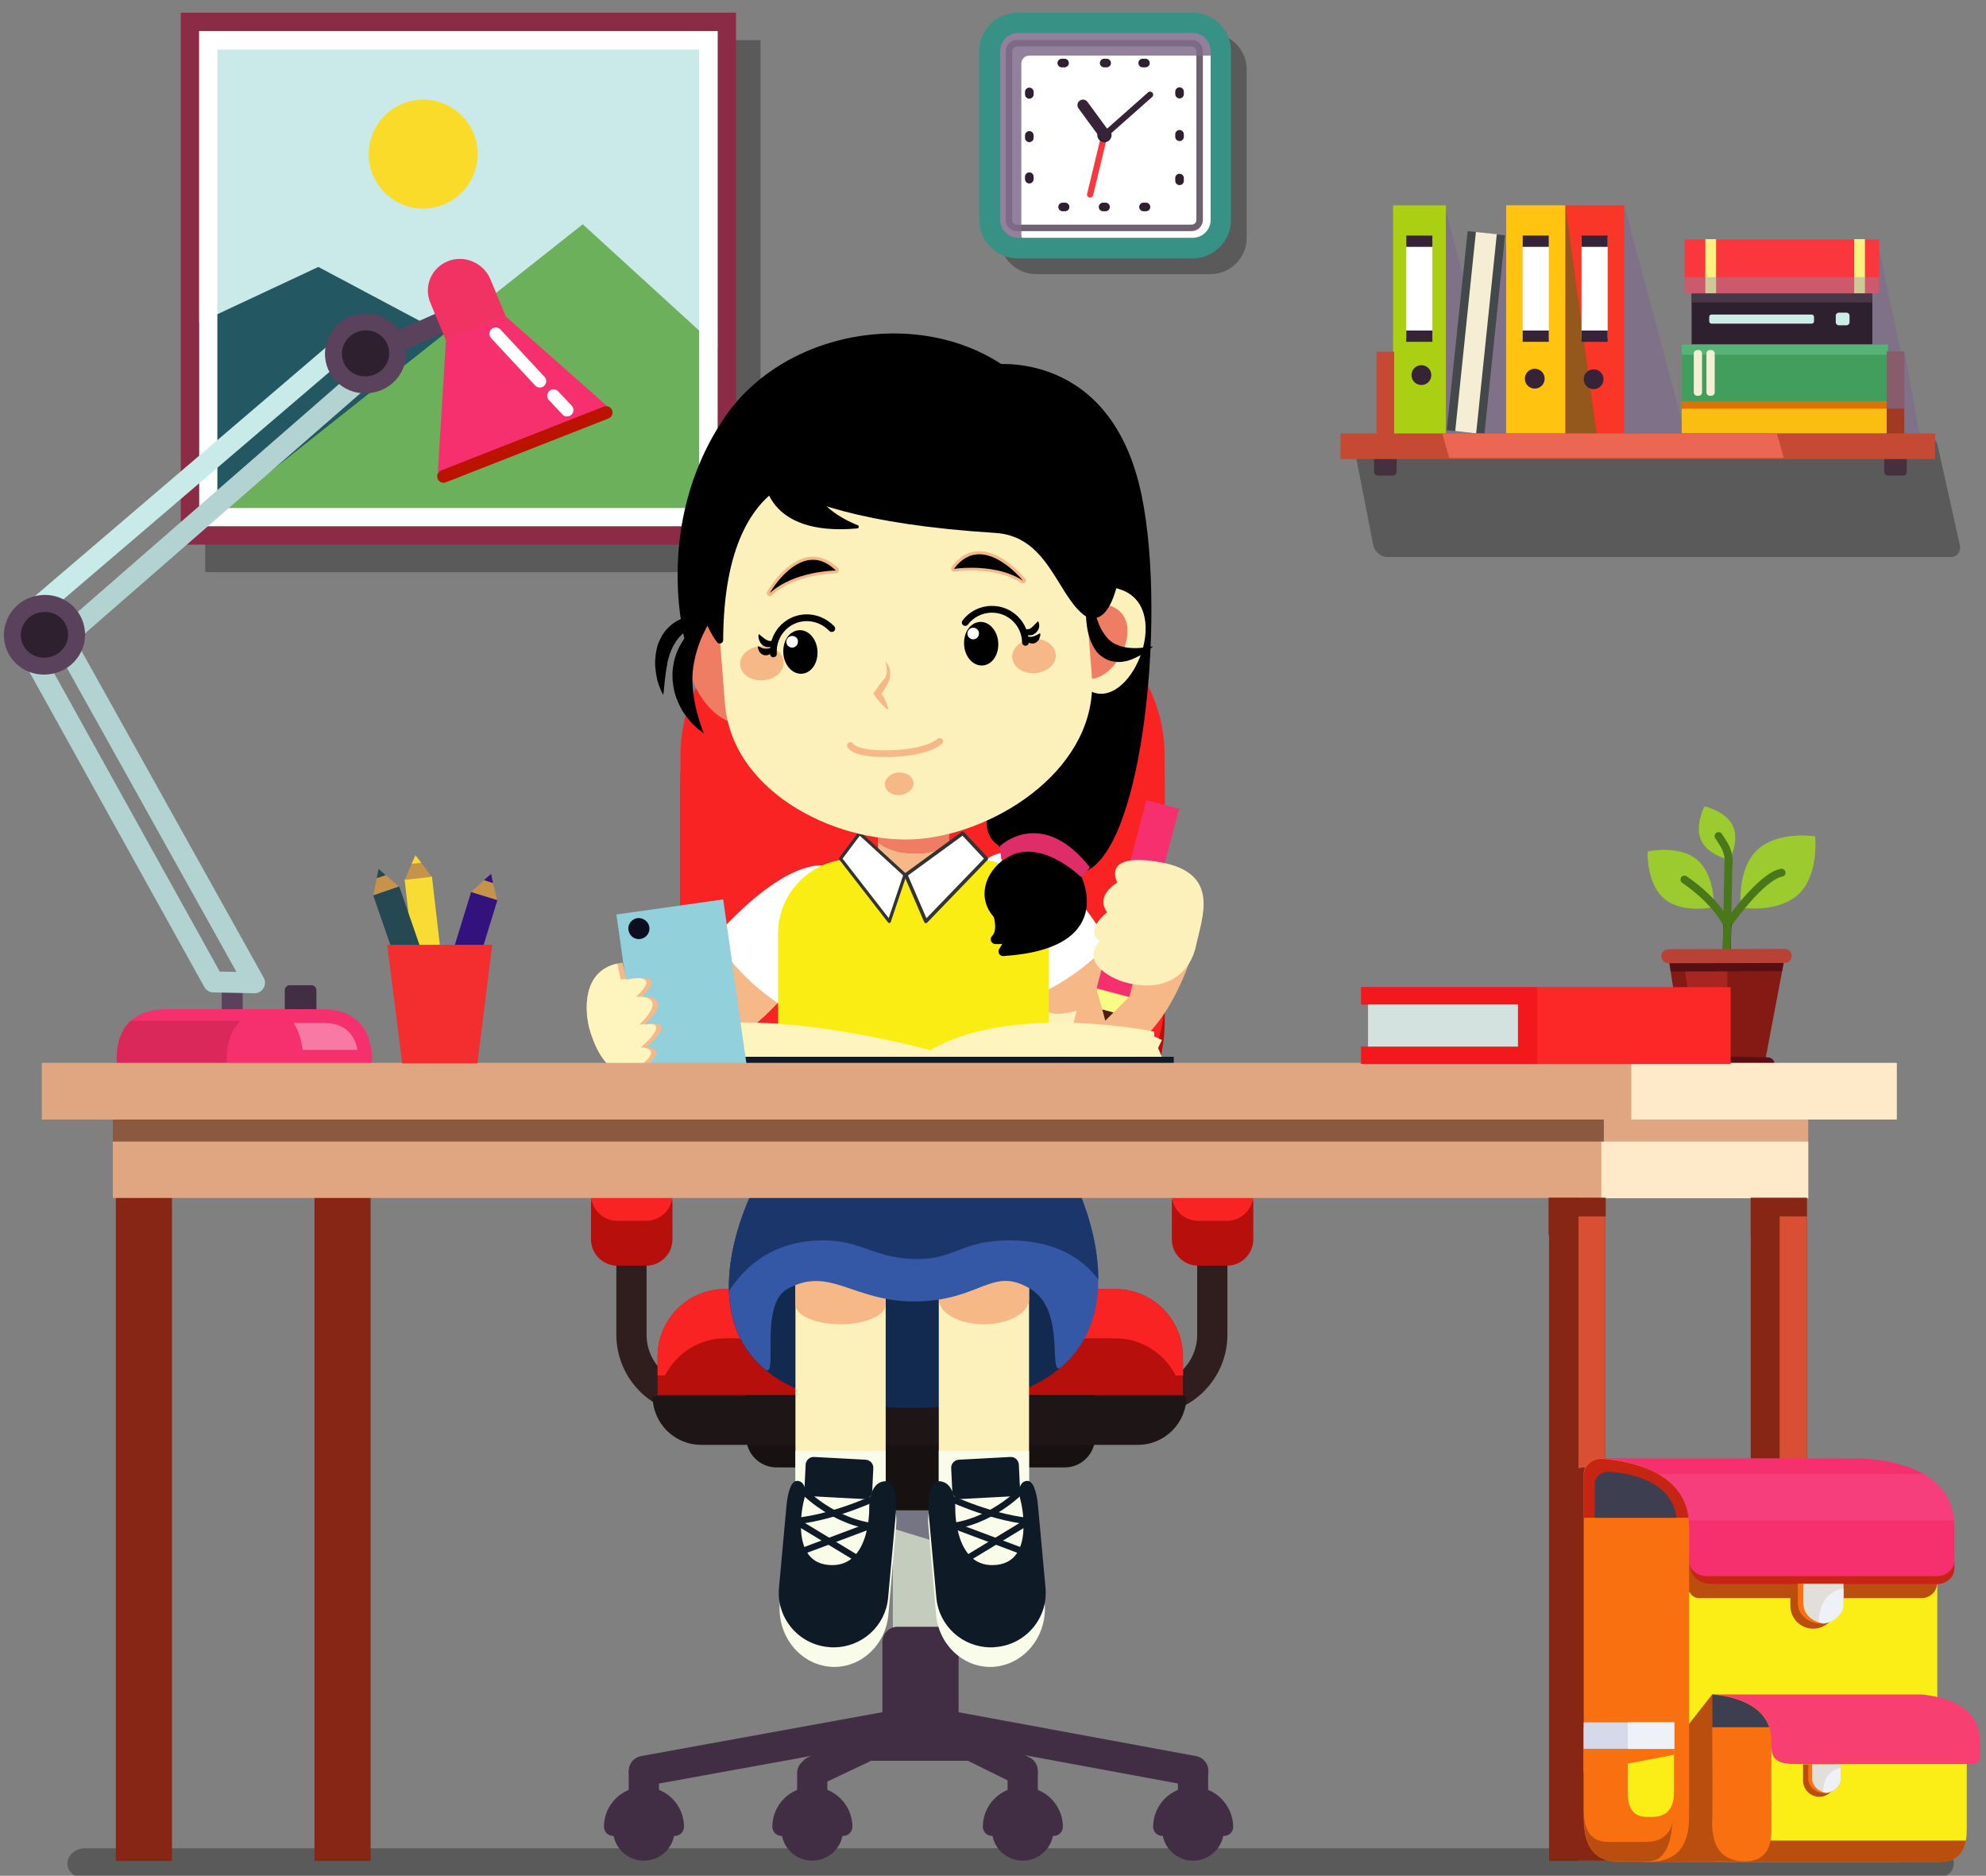 <?xml version="1.0" encoding="utf-8"?>
<!-- Generator: Adobe Illustrator 22.0.0, SVG Export Plug-In . SVG Version: 6.00 Build 0)  -->
<svg version="1.1" id="Layer_1" xmlns="http://www.w3.org/2000/svg" xmlns:xlink="http://www.w3.org/1999/xlink" x="0px" y="0px"
	 viewBox="0 0 721.8 681.6" style="enable-background:new 0 0 721.8 681.6;" xml:space="preserve">
<rect x="0" y="0" width="721.8" height="681.6" fill="#808080" stroke="none"/>
<style type="text/css">
	.st0{opacity:0.3;}
	.st1{fill:#301E1F;}
	.st2{fill:#171112;}
	.st3{fill:#B70F0C;}
	.st4{fill:#F92324;}
	.st5{fill:none;stroke:#301E1F;stroke-width:10.988;stroke-linecap:round;stroke-linejoin:round;stroke-miterlimit:10;}
	.st6{fill:#422E44;}
	.st7{fill:#C4CCBE;}
	.st8{fill:#747783;}
	.st9{fill:none;stroke:#422E44;stroke-width:10.988;stroke-linecap:round;stroke-linejoin:round;stroke-miterlimit:10;}
	.st10{fill:#1D1516;}
	.st11{opacity:0.4;fill:#632540;}
	.st12{fill:#C9EAE8;}
	.st13{fill:#235761;}
	.st14{fill:#6DB05B;}
	.st15{fill:#FADB2A;}
	.st16{fill:#8B2B46;}
	.st17{fill:#FFFFFF;}
	.st18{clip-path:url(#XMLID_2_);fill:#F5B886;}
	.st19{fill:#F5B886;}
	.st20{clip-path:url(#XMLID_3_);fill:#F5B886;}
	.st21{fill:#F9ED13;}
	.st22{fill:#FDF4BE;}
	.st23{fill:#0F1A27;}
	.st24{clip-path:url(#XMLID_4_);fill:#EA404F;}
	.st25{clip-path:url(#XMLID_4_);fill:#EE7D63;}
	.st26{fill:#FFFFFF;stroke:#333333;stroke-width:1.159;stroke-linecap:round;stroke-linejoin:round;stroke-miterlimit:10;}
	.st27{fill:#FFFFFF;stroke:#333333;stroke-width:1.296;stroke-linecap:round;stroke-linejoin:round;stroke-miterlimit:10;}
	.st28{stroke:#000000;stroke-width:3.408;stroke-linecap:round;stroke-linejoin:round;stroke-miterlimit:10;}
	.st29{stroke:#000000;stroke-width:3.586;stroke-linecap:round;stroke-linejoin:round;stroke-miterlimit:10;}
	.st30{fill:#EE7D63;}
	.st31{clip-path:url(#XMLID_5_);fill:#EE7D63;}
	.st32{fill:#FCF1BB;}
	.st33{fill:none;stroke:#000000;stroke-width:2.466;stroke-linecap:round;stroke-linejoin:round;stroke-miterlimit:10;}
	.st34{stroke:#000000;stroke-width:3.7;stroke-linecap:round;stroke-linejoin:round;stroke-miterlimit:10;}
	.st35{fill:#DF2D69;stroke:#DF2D69;stroke-width:1.172;stroke-linecap:round;stroke-linejoin:round;stroke-miterlimit:10;}
	.st36{stroke:#000000;stroke-width:2.466;stroke-linecap:round;stroke-linejoin:round;stroke-miterlimit:10;}
	.st37{stroke:#000000;stroke-width:1.233;stroke-linecap:round;stroke-linejoin:round;stroke-miterlimit:10;}
	.st38{stroke:#000000;stroke-width:3.459;stroke-linecap:round;stroke-linejoin:round;stroke-miterlimit:10;}
	.st39{fill:none;stroke:#F5B886;stroke-width:2.466;stroke-linecap:round;stroke-linejoin:round;stroke-miterlimit:10;}
	.st40{fill:#92D0DC;}
	.st41{fill:#0B0F1F;}
	.st42{clip-path:url(#XMLID_6_);fill:#FDF4BE;}
	.st43{fill:#F6306E;}
	.st44{fill:#F7FC84;}
	.st45{fill:#521A17;}
	.st46{fill:none;stroke:#5A415C;stroke-width:7.623;stroke-linecap:round;stroke-linejoin:round;stroke-miterlimit:10;}
	.st47{fill:none;stroke:#B2D3D1;stroke-width:7.623;stroke-linecap:round;stroke-linejoin:round;stroke-miterlimit:10;}
	.st48{fill:#DA285A;}
	.st49{fill:none;stroke:#C8EAE9;stroke-width:7.623;stroke-linecap:round;stroke-linejoin:round;stroke-miterlimit:10;}
	.st50{fill:#2F2030;stroke:#5A415C;stroke-width:6.17;stroke-linecap:round;stroke-linejoin:round;stroke-miterlimit:10;}
	.st51{fill:#F13363;}
	.st52{fill:none;stroke:#FFFFFF;stroke-width:4.636;stroke-linecap:round;stroke-miterlimit:10;}
	.st53{fill:none;stroke:#BC1200;stroke-width:4.636;stroke-linecap:round;stroke-miterlimit:10;}
	.st54{fill:#122950;}
	.st55{fill:#F9FCE8;}
	.st56{clip-path:url(#XMLID_7_);fill:#F5B886;}
	.st57{clip-path:url(#XMLID_7_);fill:#F9FCE8;}
	.st58{fill:#FFB922;}
	.st59{fill:#0F1A27;stroke:#0F1A27;stroke-width:1.168;stroke-linecap:round;stroke-linejoin:round;stroke-miterlimit:10;}
	.st60{fill:none;stroke:#0F1A27;stroke-width:1.189;stroke-linecap:round;stroke-linejoin:round;stroke-miterlimit:10;}
	.st61{fill:none;stroke:#0F1A27;stroke-width:2.337;stroke-linecap:round;stroke-linejoin:round;stroke-miterlimit:10;}
	.st62{clip-path:url(#XMLID_8_);fill:#F5B886;}
	.st63{clip-path:url(#XMLID_8_);fill:#F9FCE8;}
	.st64{clip-path:url(#XMLID_9_);fill:#1A366B;}
	.st65{fill:#882615;}
	.st66{fill:#D84F33;}
	.st67{fill:#9BCB2F;}
	.st68{fill:none;stroke:#4B771B;stroke-width:2.88;stroke-linecap:round;stroke-linejoin:round;stroke-miterlimit:10;}
	.st69{fill:none;stroke:#070606;stroke-width:2.88;stroke-linecap:round;stroke-linejoin:round;stroke-miterlimit:10;}
	.st70{fill:#9DC7DF;stroke:#4B771B;stroke-width:2.88;stroke-linecap:round;stroke-linejoin:round;stroke-miterlimit:10;}
	.st71{fill:#851A14;}
	.st72{fill:#A82621;}
	.st73{fill:#580F13;}
	.st74{fill:#BA4136;}
	.st75{fill:#E0A681;}
	.st76{fill:#FEE9C8;}
	.st77{fill:#8A5940;}
	.st78{fill:#FAEE16;}
	.st79{fill:#B94E0E;}
	.st80{fill:#C52512;}
	.st81{fill:#F63E7C;}
	.st82{fill:#F97010;}
	.st83{fill:#F74071;}
	.st84{fill:#D6D9EA;}
	.st85{fill:#EEF2F8;}
	.st86{fill:#E2DED9;}
	.st87{fill:#3D3E50;}
	.st88{fill:#C0C9C6;}
	.st89{fill:#FC2827;}
	.st90{fill:#F3181B;}
	.st91{fill:#D4E2DF;}
	.st92{fill:#F87AA4;}
	.st93{fill:#45303D;}
	.st94{opacity:0.7;fill:#806B8B;}
	.st95{fill:#FA373C;}
	.st96{fill:#FCF280;}
	.st97{opacity:0.4;fill:#8A8DB8;}
	.st98{fill:#F9BE11;}
	.st99{fill:#DD7203;}
	.st100{fill:#2F2030;}
	.st101{fill:#429E5D;}
	.st102{fill:#56B275;}
	.st103{fill:#CDECE7;}
	.st104{fill:#F6EED4;}
	.st105{fill:#F93627;}
	.st106{opacity:0.6;fill:#516C15;}
	.st107{fill:#ABCF12;}
	.st108{fill:#362337;}
	.st109{fill:#FFC310;}
	.st110{fill:#43484B;}
	.st111{fill:#D2E5DE;}
	.st112{fill:#A13A20;}
	.st113{fill:#C54933;}
	.st114{fill:#493748;}
	.st115{fill:#EB6754;}
	.st116{fill:#4369AE;}
	.st117{fill:none;stroke:#FA373C;stroke-width:2.232;stroke-linecap:round;stroke-linejoin:round;stroke-miterlimit:10;}
	.st118{fill:none;stroke:#362337;stroke-width:2.232;stroke-linecap:round;stroke-linejoin:round;stroke-miterlimit:10;}
	.st119{fill:none;stroke:#362337;stroke-width:4.018;stroke-linecap:round;stroke-linejoin:round;stroke-miterlimit:10;}
	.st120{fill:none;stroke:#2F2030;stroke-width:3.125;stroke-linecap:round;stroke-linejoin:round;stroke-miterlimit:10;}
	.st121{opacity:0.7;}
	.st122{fill:none;stroke:#2F2030;stroke-width:2.356;stroke-linecap:round;stroke-linejoin:round;stroke-miterlimit:10;}
	.st123{opacity:0.85;fill:#806B8B;}
	.st124{fill:#379184;}
	.st125{fill:#33127D;}
	.st126{fill:#C5934A;}
	.st127{fill:#F8DC33;}
	.st128{fill:#264852;}
	.st129{fill:#F42D2E;}
</style>
<g>
	<g class="st0">
		<path d="M710.1,677.1c0-3-2.9-5.5-6.4-5.5H30.9c-3.5,0-6.4,2.5-6.4,5.5c0,3,2.9,5.5,6.4,5.5h672.8
			C707.2,682.6,710.1,680.1,710.1,677.1z"/>
	</g>
	<g>
		<rect x="324.5" y="353.4" class="st1" width="20.2" height="182.7"/>
		<rect x="324.5" y="256.6" class="st2" width="20.2" height="182.7"/>
		<path class="st3" d="M247.3,283.9c0-31.2,25.5-56.7,56.7-56.7h62.6c31.2,0,56.7,25.5,56.7,56.7v87.5c0,31.2-25.5,56.7-56.7,56.7
			H304c-31.2,0-56.7-25.5-56.7-56.7V283.9z"/>
		<path class="st4" d="M423.3,274.6v87.5c0,31.2-25.5,56.7-56.7,56.7H304c-31.2,0-56.7-25.5-56.7-56.7v-87.5
			c0-31.2,25.5-56.7,56.7-56.7h62.6C397.8,217.9,423.3,243.4,423.3,274.6z"/>
		<g>
			<g>
				<path class="st5" d="M280.7,508.6h-27.6c-13,0-23.6-10.6-23.6-23.6v-53.3"/>
				<path class="st5" d="M388.4,508.6H417c13,0,23.6-10.6,23.6-23.6v-53.3"/>
				<path class="st6" d="M360.5,664.9c0,6.2,5,11.2,11.2,11.2c6.2,0,11.2-5,11.2-11.2H360.5z"/>
				<path class="st6" d="M284,664.9c0,6.2,5,11.2,11.2,11.2c6.2,0,11.2-5,11.2-11.2H284z"/>
				<path class="st6" d="M222.8,664.9c0,6.2,5,11.2,11.2,11.2c6.2,0,11.2-5,11.2-11.2H222.8z"/>
				<rect x="324.5" y="532.9" class="st7" width="20.2" height="88.4"/>
				<polygon class="st8" points="344.7,533.2 344.7,561.6 324.5,555.4 324.5,533.2 				"/>
				<polygon class="st6" points="357.1,633.6 357.1,639.8 312.1,639.8 312.1,628.8 				"/>
				<path class="st2" d="M304.8,524.8c0-6,4.9-11,11-11h35.8c6,0,11,4.9,11,11v13c0,6-4.9,11-11,11h-35.8c-6,0-11-4.9-11-11V524.8z"
					/>
				<path class="st2" d="M271.2,505.6c0-6,4.9-11,11-11H387c6,0,11,4.9,11,11v16.6c0,6-4.9,11-11,11H282.2c-6,0-11-4.9-11-11V505.6z
					"/>
				<polyline class="st9" points="433.7,643.5 334.6,625.2 234,643.5 				"/>
				<polyline class="st9" points="371.7,643.5 334.6,625.2 296,643.5 				"/>
				<path class="st6" d="M422.4,664.9c0,6.2,5,11.2,11.2,11.2c6.2,0,11.2-5,11.2-11.2H422.4z"/>
				<g>
					<path class="st6" d="M422.4,665.5c-0.9,0-1.6-0.7-1.6-1.6c0-7.1,5.8-12.9,12.9-12.9c7.1,0,12.9,5.8,12.9,12.9
						c0,0.9-0.7,1.6-1.6,1.6H422.4z"/>
					<g>
						<path class="st6" d="M433.6,652.6c6.2,0,11.2,5,11.2,11.2h-22.5C422.4,657.6,427.4,652.6,433.6,652.6L433.6,652.6z
							 M433.6,649.3c-8,0-14.5,6.5-14.5,14.5c0,1.8,1.5,3.3,3.3,3.3h22.5c1.8,0,3.3-1.5,3.3-3.3
							C448.1,655.8,441.6,649.3,433.6,649.3L433.6,649.3z"/>
					</g>
				</g>
				<g>
					<path class="st6" d="M360.5,665.5c-0.9,0-1.6-0.7-1.6-1.6c0-7.1,5.8-12.9,12.9-12.9c7.1,0,12.9,5.8,12.9,12.9
						c0,0.9-0.7,1.6-1.6,1.6H360.5z"/>
					<g>
						<path class="st6" d="M371.7,652.6c6.2,0,11.2,5,11.2,11.2h-22.5C360.5,657.6,365.5,652.6,371.7,652.6L371.7,652.6z
							 M371.7,649.3c-8,0-14.5,6.5-14.5,14.5c0,1.8,1.5,3.3,3.3,3.3H383c1.8,0,3.3-1.5,3.3-3.3C386.3,655.8,379.7,649.3,371.7,649.3
							L371.7,649.3z"/>
					</g>
				</g>
				<g>
					<path class="st6" d="M284,665.5c-0.9,0-1.6-0.7-1.6-1.6c0-7.1,5.8-12.9,12.9-12.9c7.1,0,12.9,5.8,12.9,12.9
						c0,0.9-0.7,1.6-1.6,1.6H284z"/>
					<g>
						<path class="st6" d="M295.2,652.6c6.2,0,11.2,5,11.2,11.2H284C284,657.6,289,652.6,295.2,652.6L295.2,652.6z M295.2,649.3
							c-8,0-14.5,6.5-14.5,14.5c0,1.8,1.5,3.3,3.3,3.3h22.5c1.8,0,3.3-1.5,3.3-3.3C309.8,655.8,303.3,649.3,295.2,649.3L295.2,649.3
							z"/>
					</g>
				</g>
				<g>
					<path class="st6" d="M222.8,665.5c-0.9,0-1.6-0.7-1.6-1.6c0-7.1,5.8-12.9,12.9-12.9c7.1,0,12.9,5.8,12.9,12.9
						c0,0.9-0.7,1.6-1.6,1.6H222.8z"/>
					<g>
						<path class="st6" d="M234,652.6c6.2,0,11.2,5,11.2,11.2h-22.5C222.8,657.6,227.8,652.6,234,652.6L234,652.6z M234,649.3
							c-8,0-14.5,6.5-14.5,14.5c0,1.8,1.5,3.3,3.3,3.3h22.5c1.8,0,3.3-1.5,3.3-3.3C248.6,655.8,242.1,649.3,234,649.3L234,649.3z"/>
					</g>
				</g>
				<path class="st6" d="M320.7,622.4v-25.8c0-3,2.5-5.5,5.5-5.5h16.7c3,0,5.5,2.5,5.5,5.5v25.8H320.7z"/>
				<line class="st9" x1="433.6" y1="656.2" x2="433.6" y2="644.3"/>
				<line class="st9" x1="371.7" y1="656.2" x2="371.7" y2="644.3"/>
				<line class="st9" x1="295.2" y1="656.2" x2="295.2" y2="644.3"/>
				<line class="st9" x1="234" y1="656.2" x2="234" y2="644.3"/>
				<g>
					<path class="st10" d="M237.2,507.4c0,9.7,7.9,17.6,17.6,17.6h158.8c9.7,0,17.6-7.9,17.6-17.6H237.2z"/>
					<path class="st3" d="M239,492.9v6.9v7.1h190.9v-7.1v-6.9c0-13.5-11-24.5-24.5-24.5H263.5C250,468.4,239,479.4,239,492.9z"/>
				</g>
				<path class="st11" d="M333,480.5l0.9,0C333.6,480.5,333.3,480.5,333,480.5z"/>
				<path class="st3" d="M214.8,437.2c0-5.2,4.3-9.5,9.5-9.5h10.6c5.2,0,9.5,4.3,9.5,9.5v13.2c0,5.2-4.3,9.5-9.5,9.5h-10.6
					c-5.2,0-9.5-4.3-9.5-9.5V437.2z"/>
				<path class="st4" d="M214.8,427.5c0-5.2,4.3-9.5,9.5-9.5h10.6c5.2,0,9.5,4.3,9.5,9.5v6.6c0,5.2-4.3,9.5-9.5,9.5h-10.6
					c-5.2,0-9.5-4.3-9.5-9.5V427.5z"/>
				<path class="st3" d="M425.9,437.2c0-5.2,4.3-9.5,9.5-9.5h10.6c5.2,0,9.5,4.3,9.5,9.5v13.2c0,5.2-4.3,9.5-9.5,9.5h-10.6
					c-5.2,0-9.5-4.3-9.5-9.5V437.2z"/>
				<path class="st4" d="M425.9,427.5c0-5.2,4.3-9.5,9.5-9.5h10.6c5.2,0,9.5,4.3,9.5,9.5v6.6c0,5.2-4.3,9.5-9.5,9.5h-10.6
					c-5.2,0-9.5-4.3-9.5-9.5V427.5z"/>
			</g>
			<path class="st4" d="M405.3,468.4H263.5c-13.5,0-24.5,11-24.5,24.5v6.9h2.7c4.1-8,12.3-13.5,21.9-13.5h141.8
				c9.5,0,17.8,5.5,21.9,13.5h2.7v-6.9C429.8,479.4,418.8,468.4,405.3,468.4z"/>
			<path class="st11" d="M282.6,366.4c-0.3,0.3-0.5,0.5-0.6,0.5C282.1,366.7,282.3,366.6,282.6,366.4z"/>
		</g>
	</g>
	<g>
		<path class="st0" d="M276.3,207.9H74.6V14.6h201.8V207.9z"/>
		<g>
			<rect x="69" y="7.9" class="st12" width="195.1" height="186.6"/>
			<polygon class="st13" points="184.9,133.8 115.7,97 70.4,118.2 69,194.5 177.9,183.2 			"/>
			<polygon class="st14" points="264.1,194.5 69,194.5 211.8,81.5 261.3,126.7 			"/>
			<path class="st15" d="M173.6,56c0,10.9-8.9,19.8-19.8,19.8c-10.9,0-19.8-8.9-19.8-19.8c0-10.9,8.9-19.8,19.8-19.8
				C164.8,36.2,173.6,45.1,173.6,56z"/>
			<path class="st16" d="M267.5,197.9H65.7V4.6h201.8V197.9z M72.4,191.2h188.4V11.3H72.4V191.2z"/>
		</g>
		<path class="st17" d="M254.1,18v166.6H79V18H254.1L254.1,18z M260.8,11.3H72.4v179.9h188.4V11.3L260.8,11.3z"/>
	</g>
	<g>
		<g>
			<defs>
				<path id="XMLID_34_" d="M372.2,359.9c0,0,19,35.9,35.1,26.2c16.1-9.7-6.7-43.3-6.7-43.3s-7,1.6-15.4,6.7
					C376.9,354.6,372.2,359.9,372.2,359.9z"/>
			</defs>
			<use xlink:href="#XMLID_34_"  style="overflow:visible;fill:#FCF1BB;"/>
			<clipPath id="XMLID_2_">
				<use xlink:href="#XMLID_34_"  style="overflow:visible;"/>
			</clipPath>
			<path class="st18" d="M406.8,343.6c0,0,4.2,6-2.5,7.3c-3.3,0.6,2,8.4,2,8.4s-0.7,5.4-18.9,8.8c-18.2,3.4-17.9-26.1-17.9-26.1"/>
		</g>
		<path id="XMLID_39_" class="st19" d="M400.2,349.8c0,0-21.5,32.4-2.8,34.2c25.9,2.6,37.4-42.1,37.4-42.1L400.2,349.8z"/>
		<path class="st17" d="M402.9,342.8c0,0-24.4-43.3-43.9-30.9c-19.4,12.4,9.6,52.8,9.6,52.8s8.5-2.2,18.6-8.7
			C397.3,349.6,402.9,342.8,402.9,342.8z"/>
		<g>
			<defs>
				<path id="XMLID_35_" d="M286.6,359.8c0,0-22.7,28.8-35.4,17.6c-12.8-11.2,12.9-37.4,12.9-37.4s5.9,2.6,12.6,8.4
					C283.3,354.2,286.6,359.8,286.6,359.8z"/>
			</defs>
			<use xlink:href="#XMLID_35_"  style="overflow:visible;fill:#FCF1BB;"/>
			<clipPath id="XMLID_3_">
				<use xlink:href="#XMLID_35_"  style="overflow:visible;"/>
			</clipPath>
			<path class="st20" d="M258.5,339.7c0,0,3,10.2-3.2,19.7c-5.6,8.6,5.2,12.1,12.2,15.4c11.8,5.5,28.9-26.6,28.9-26.6"/>
		</g>
		<path class="st17" d="M259.7,340.8c0,0,31.8-38.3,48.7-22.6c16.9,15.7-18.9,50.3-18.9,50.3s-7.9-3.7-16.8-11.9
			C264,348.4,259.7,340.8,259.7,340.8z"/>
		<path class="st21" d="M381.2,415c0,14.9-12.2,27.1-27.1,27.1h-44.2c-14.9,0-27.1-12.2-27.1-27.1v-75.8c0-14.9,12.2-27.1,27.1-27.1
			h44.2c14.9,0,27.1,12.2,27.1,27.1V415z"/>
		<g>
			<path class="st22" d="M338.1,381.6c0,0-46.5-13-81-9.5l0.5,3l-2.5,0.4v8.6h167.2l-1.4-3.3l1.4-2.9l-2.8-1.3v-1.7
				C419.5,374.7,367.4,364.3,338.1,381.6z"/>
			<rect x="251.8" y="384" class="st23" width="174.8" height="3.5"/>
		</g>
		<g>
			<defs>
				<rect id="XMLID_22_" x="319.1" y="292.3" width="25.9" height="39.5"/>
			</defs>
			<use xlink:href="#XMLID_22_"  style="overflow:visible;fill:#F5B886;"/>
			<clipPath id="XMLID_4_">
				<use xlink:href="#XMLID_22_"  style="overflow:visible;"/>
			</clipPath>
			<path class="st24" d="M352.8,287c0,0,2.2,23.6-20.8,23.1c-23.1-0.5-19.8-24-19.8-24s8.4-1.1,20.4-0.8
				C344.5,285.6,352.8,287,352.8,287z"/>
			<path class="st25" d="M352.8,287c0,0,2.2,23.6-20.8,23.1c-23.1-0.5-19.8-24-19.8-24s8.4-1.1,20.4-0.8
				C344.5,285.6,352.8,287,352.8,287z"/>
		</g>
		<rect x="316.7" y="317.9" class="st21" width="30.5" height="30.5"/>
		<polygon class="st26" points="328.9,317.9 312.4,302.8 305.5,312 323.2,334.8 		"/>
		<polygon class="st27" points="329.2,317.9 349.9,302.8 358.5,312 336.5,334.8 		"/>
		<g>
			<path class="st28" d="M360.4,134.2c0,0,42.2-6.3,52.9,46.4c9.3,45.3-0.6,136-23.4,135.4c0,0,17.1,26.9-25.3,29.7
				c0,0,5.5-7.3-0.1-11.7c-7.9-6.3-5.3-14.9,0.3-19.5c4.3-3.6-1.2-8.9-1.2-8.9s-8.4-5,1.7-16.7"/>
			<path class="st29" d="M327.6,211.8c-37.9,3.2-64.1,19.1-64.4,35.3c-3.5-1.5-12.1-13-12.1-13s-12.6-42.4,13.6-81.2
				c23.8-35.3,82.3-41,110.5-8.4c21.6-3.7,42.2,19.4,31.4,76.6c-4.2-2.4-10.1,16-10.1,16S365.4,208.7,327.6,211.8z"/>
			<path id="XMLID_21_" class="st30" d="M274.7,235c0,0-4.1-16.3-18.2-8.2c-17.6,10.1,4.6,44.9,17.7,34"/>
			<g>
				<defs>
					<path id="XMLID_20_" d="M391.1,225.4c0,0,1.5-16.8,16.7-11c19,7.2,2.6,45.1-12.1,36.4"/>
				</defs>
				<use xlink:href="#XMLID_20_"  style="overflow:visible;fill:#FCF1BB;"/>
				<clipPath id="XMLID_5_">
					<use xlink:href="#XMLID_20_"  style="overflow:visible;"/>
				</clipPath>
				<path class="st31" d="M389.8,228c0,0,1.7-11.8,13.6-7.9c14.9,5,0.6,31.8-10.8,25.7"/>
			</g>
			<path class="st32" d="M396.8,245.2c2.7,33.5-34,57-62.3,59.6c-28.1,2.6-68.1-15.7-71-48.9l-3.4-43.1c-2.2-27.8,17-52.1,42.7-54.2
				l39.9-3.2c25.7-2.1,48.5,19,50.7,46.7L396.8,245.2z"/>
			<g>
				<path d="M297.1,236.4c0.3,4.4-2.1,8.1-5.6,8.4c-3.4,0.3-6.5-3-6.8-7.4c-0.3-4.4,2.1-8.1,5.6-8.4
					C293.7,228.7,296.8,232,297.1,236.4z"/>
				<path class="st17" d="M290,233c0.1,1.2-0.8,2.2-1.9,2.3c-1.2,0.1-2.2-0.8-2.3-1.9c-0.1-1.2,0.8-2.2,1.9-2.3
					C288.9,231,290,231.8,290,233z"/>
			</g>
			<path class="st19" d="M277.4,247.2c-4.4,0.3-8.1-2.1-8.4-5.6c-0.3-3.4,3-6.5,7.4-6.8c4.4-0.3,8.1,2.1,8.4,5.6
				C285.1,243.8,281.8,246.9,277.4,247.2z"/>
			<path class="st19" d="M376.3,244.6c-4.4,0.3-8.1-2.1-8.4-5.6c-0.3-3.4,3-6.5,7.4-6.8c4.4-0.4,8.1,2.1,8.4,5.6
				C384,241.2,380.7,244.2,376.3,244.6z"/>
			<path class="st19" d="M327.1,288.9c-2.9,0.2-5.3-1.4-5.5-3.7c-0.2-2.2,2-4.3,4.9-4.5c2.9-0.2,5.3,1.4,5.5,3.7
				C332.2,286.6,330,288.6,327.1,288.9z"/>
			<g>
				<path d="M279.7,216.1c-0.1,0-0.2,0-0.3-0.1c-0.2-0.2-0.3-0.5-0.1-0.7c0.3-0.5,7.2-12.4,16.2-12.4c3,0,6,1.4,8.7,4
					c0.2,0.2,0.2,0.4,0.1,0.6c-0.1,0.2-0.3,0.3-0.5,0.3c-0.1,0-15,0.2-23.7,8.1C280,216,279.9,216.1,279.7,216.1z"/>
				<path class="st19" d="M295.5,203.4c2.6,0,5.4,1.1,8.3,3.9c0,0-15.1,0.1-24,8.2C279.7,215.5,286.6,203.4,295.5,203.4
					 M295.5,202.3C295.5,202.3,295.5,202.3,295.5,202.3c-9.4,0-16.4,12.2-16.7,12.7c-0.3,0.5-0.1,1,0.3,1.4c0.2,0.2,0.4,0.2,0.7,0.2
					c0.3,0,0.5-0.1,0.7-0.3c8.5-7.8,23.2-8,23.3-8c0.4,0,0.8-0.3,1-0.7c0.2-0.4,0.1-0.9-0.2-1.2
					C301.7,203.7,298.6,202.3,295.5,202.3L295.5,202.3z"/>
			</g>
			<g>
				<path d="M371.8,211.5c-0.1,0-0.2,0-0.3-0.1c-5.8-3.8-13.3-4.6-18.5-4.6c-3.6,0-6.2,0.4-6.2,0.4c0,0-0.1,0-0.1,0
					c-0.2,0-0.4-0.1-0.5-0.3c-0.1-0.2-0.1-0.4,0-0.6c2.7-3.7,5.9-5.5,9.6-5.5c8.3,0,16,9.4,16.3,9.8c0.2,0.2,0.2,0.5,0,0.7
					C372,211.5,371.9,211.5,371.8,211.5z"/>
				<path class="st19" d="M355.9,201.4c8.2,0,15.9,9.6,15.9,9.6c-5.9-3.9-13.5-4.7-18.8-4.7c-3.7,0-6.3,0.4-6.3,0.4
					C349.6,202.8,352.8,201.4,355.9,201.4 M355.9,200.3c-3.9,0-7.2,1.9-10,5.7c-0.3,0.3-0.3,0.8-0.1,1.2c0.2,0.3,0.5,0.5,0.9,0.5
					c0.1,0,0.1,0,0.2,0c0,0,2.5-0.4,6.1-0.4c5.2,0,12.5,0.8,18.2,4.5c0.2,0.1,0.4,0.2,0.6,0.2c0.3,0,0.6-0.1,0.8-0.3
					c0.4-0.4,0.4-1,0-1.4C372.3,209.9,364.5,200.3,355.9,200.3L355.9,200.3z"/>
			</g>
			<g>
				<path class="st19" d="M322.9,257.9c-0.6-0.3-1-0.7-1.5-1.1c-0.5-0.4-0.9-0.8-1.3-1.3c-0.8-0.9-1.6-1.8-2.2-2.8l-0.5-0.7l0.5-0.7
					c1-1.5,2.1-3,3.3-4.4l0.1-0.1c0,0,0.1-0.1,0.2-0.2c0.1-0.1,0.1-0.2,0.2-0.3c0.1-0.2,0.3-0.5,0.3-0.8c0.1-0.3,0.2-0.5,0.2-0.8
					c0-0.1,0.1-0.3,0.1-0.4c0-0.1,0-0.3,0-0.4c0-0.3,0-0.6,0-0.9c0-0.3-0.1-0.6-0.1-0.9c-0.1-0.6-0.3-1.3-0.4-1.9
					c0.2,0.3,0.4,0.5,0.6,0.8c0.2,0.3,0.3,0.6,0.5,0.9c0.1,0.3,0.3,0.6,0.4,1c0.1,0.3,0.2,0.7,0.2,1c0.1,0.7,0.1,1.4,0,2.1
					c-0.1,0.4-0.1,0.7-0.3,1.1c-0.1,0.2-0.1,0.4-0.2,0.5c-0.1,0.2-0.2,0.3-0.3,0.6l0.1-0.1c-0.8,1.6-1.8,3.2-2.8,4.8l0-1.4
					c0.7,1,1.3,2,1.8,3.1c0.3,0.5,0.5,1.1,0.7,1.7C322.6,256.6,322.8,257.2,322.9,257.9z"/>
			</g>
			<g>
				<path class="st33" d="M281.1,237.6c-0.5-6.7,4.5-12.6,11.2-13.1c3.9-0.3,7.5,1.3,10,3.9"/>
				<path d="M275.8,230.4c0,0,0.5,0.4,1.1,0.9c0.3,0.2,0.6,0.5,1,0.8c0.2,0.1,0.3,0.2,0.5,0.3c0.2,0.1,0.3,0.2,0.4,0.2
					c0.1,0.1,0.3,0.1,0.4,0.2c0.1,0.1,0.3,0,0.5,0.1c0.2,0,0.4,0,0.6,0c0.2,0,0.4,0,0.6,0c0.4,0,0.7-0.1,1-0.1c0.3,0,0.5,0,0.5,0
					s0,0.2-0.2,0.4c-0.1,0.2-0.3,0.6-0.7,0.9c-0.2,0.2-0.4,0.4-0.6,0.5c-0.3,0.1-0.5,0.3-0.9,0.4c-0.3,0.1-0.7,0.2-1.1,0.1
					c-0.2,0-0.4,0-0.6-0.1c-0.2-0.1-0.4-0.1-0.5-0.2c-0.4-0.1-0.7-0.4-0.9-0.6c-0.2-0.3-0.5-0.5-0.6-0.8c-0.3-0.5-0.5-1.1-0.6-1.6
					C275.5,231,275.8,230.4,275.8,230.4z"/>
				<path d="M275.5,234.8c0,0,0.6,0.2,1.1,0.5c0.3,0.1,0.6,0.3,0.9,0.3c0.1,0,0.3,0.1,0.4,0.1c0.1,0,0.2,0,0.3,0c0.1,0,0.2,0,0.3,0
					c0.1,0,0.2,0,0.4,0c0.1,0,0.3,0,0.5-0.1c0.2,0,0.3-0.1,0.5-0.1c0.3-0.1,0.6-0.2,0.9-0.2c0.2,0,0.4-0.1,0.4-0.1s0,0.1,0,0.4
					c0,0.2-0.1,0.6-0.3,0.9c-0.1,0.2-0.2,0.4-0.4,0.6c-0.2,0.2-0.4,0.4-0.6,0.5c-0.2,0.2-0.5,0.3-0.8,0.4c-0.3,0.1-0.7,0.1-1,0.1
					c-0.4,0-0.7-0.1-1-0.3c-0.3-0.1-0.5-0.3-0.7-0.5c-0.4-0.4-0.6-0.8-0.7-1.2C275.3,235.4,275.5,234.8,275.5,234.8z"/>
			</g>
			<g>
				<path d="M362.8,233.4c0.3,4.4-2.1,8.1-5.6,8.4c-3.4,0.3-6.5-3-6.8-7.4c-0.3-4.4,2.1-8.1,5.6-8.4
					C359.4,225.7,362.5,229,362.8,233.4z"/>
				<path class="st17" d="M355.8,230c0.1,1.2-0.8,2.2-1.9,2.3c-1.2,0.1-2.2-0.8-2.3-1.9c-0.1-1.2,0.8-2.2,1.9-2.3
					C354.7,228,355.7,228.8,355.8,230z"/>
			</g>
			<g>
				<path class="st33" d="M372.7,233.4c-0.1-6.7-5.6-12.1-12.3-12c-3.9,0-7.4,1.9-9.6,4.8"/>
				<path d="M377.3,225.7c0,0-0.5,0.5-1,1c-0.3,0.3-0.6,0.6-0.9,0.9c-0.1,0.2-0.3,0.2-0.4,0.4c-0.2,0.1-0.3,0.2-0.4,0.3
					c-0.1,0.1-0.3,0.1-0.4,0.2c-0.1,0.1-0.3,0.1-0.5,0.1c-0.2,0-0.4,0-0.6,0.1c-0.2,0-0.4,0-0.6,0c-0.4,0-0.7,0-1,0
					c-0.3,0-0.4,0-0.4,0s0.1,0.2,0.2,0.4c0.2,0.2,0.3,0.6,0.7,0.9c0.2,0.1,0.4,0.3,0.7,0.5c0.3,0.1,0.6,0.2,0.9,0.3
					c0.3,0,0.7,0.1,1.1,0c0.2,0,0.4-0.1,0.6-0.1c0.2-0.1,0.4-0.2,0.5-0.3c0.4-0.2,0.6-0.4,0.9-0.7c0.2-0.3,0.4-0.5,0.6-0.8
					c0.3-0.6,0.4-1.1,0.4-1.6C377.7,226.4,377.3,225.7,377.3,225.7z"/>
				<path d="M378,230.1c0,0-0.5,0.3-1.1,0.6c-0.3,0.1-0.6,0.3-0.9,0.4c-0.1,0.1-0.3,0.1-0.4,0.1c-0.1,0-0.2,0.1-0.3,0.1
					c-0.1,0.1-0.2,0-0.3,0.1c-0.1,0-0.2,0-0.4,0c-0.1,0-0.3,0-0.5,0c-0.2,0-0.3,0-0.5-0.1c-0.3,0-0.6-0.1-0.9-0.1
					c-0.2,0-0.4,0-0.4,0s0,0.1,0.1,0.4c0.1,0.2,0.1,0.6,0.4,0.9c0.1,0.2,0.2,0.4,0.4,0.5c0.2,0.2,0.4,0.3,0.6,0.5
					c0.2,0.1,0.6,0.2,0.9,0.3c0.3,0,0.7,0.1,1,0c0.3-0.1,0.7-0.2,0.9-0.4c0.3-0.2,0.5-0.4,0.7-0.6c0.4-0.4,0.5-0.9,0.6-1.3
					C378.3,230.7,378,230.1,378,230.1z"/>
			</g>
			<path class="st34" d="M270.3,158c0,0-4.3,27.8,91.6,33.8c20,1.3,23.7,22.5,32.9,30c9.3,7.6,15.8-28.9,8-51.8
				c0,0-8.5-41.6-77.2-31.4"/>
			<path class="st35" d="M363.9,307.8c0,0,14.5-13.9,31.5,7.4l-2.4,2.8c0,0-16-15.6-28.5-6L363.9,307.8z"/>
			<path class="st36" d="M305.1,170.8c-1,0.1-43.2-7.2-43.5,61.8c0,0-11.3-13.3-8-44c2.2-20.7,25.9-34.5,25.9-34.5"/>
			<path class="st37" d="M278.3,173.1c0,0-0.1,21.3,33.2,18.3c0,0-14.4-5.3-16-14.5"/>
			<path d="M261.3,225.3c0,0-0.2,0-0.5,0.1c-0.3,0.1-0.8,0.1-1.3,0.2c-1.1,0.2-2.7,0.6-4.5,1.1c-1.8,0.5-3.7,1.3-5.4,2.5
				c-0.4,0.3-0.8,0.6-1.3,0.9c-0.4,0.4-0.8,0.7-1.1,1.1c-0.7,0.7-1.4,1.6-1.9,2.5c-0.3,0.5-0.6,0.9-0.8,1.4c-0.2,0.5-0.5,1-0.7,1.5
				c-0.4,1-0.7,2.1-1,3.2c-0.2,0.5-0.2,1.1-0.3,1.6c-0.1,0.5-0.2,1.1-0.3,1.6c-0.2,1-0.3,2.1-0.4,3c-0.2,0.9-0.2,1.8-0.3,2.6
				c-0.1,0.8-0.2,1.5-0.2,2.1c-0.1,1.2-0.3,1.8-0.3,1.8s-0.3-0.6-0.8-1.7c-0.2-0.5-0.5-1.2-0.8-2c-0.2-0.8-0.6-1.7-0.7-2.7
				c-0.1-0.5-0.2-1-0.3-1.6c-0.1-0.6-0.1-1.1-0.2-1.7c-0.1-0.6-0.1-1.2-0.1-1.8c0-0.6,0-1.3,0.1-2c0.1-1.3,0.3-2.7,0.7-4.1
				c0.2-0.7,0.4-1.4,0.8-2.1c0.3-0.7,0.7-1.4,1-2c0.8-1.3,1.8-2.5,3-3.5c1.1-1,2.4-1.8,3.7-2.3c1.3-0.6,2.6-0.9,3.8-1.1
				c1.2-0.2,2.4-0.2,3.5-0.2c2.1,0.1,3.8,0.5,4.9,0.9C260.7,225,261.3,225.3,261.3,225.3z"/>
			<path d="M260.4,222.6c0,0-0.1,0.2-0.4,0.5c-0.2,0.3-0.6,0.7-1,1.3c-0.8,1.1-6.1,8.8-7.2,19.4c-1.1,10.5,4,22.7,4,22.7
				s-0.7-0.5-1.8-1.4c-0.6-0.4-1.2-1-1.9-1.7c-0.4-0.4-0.7-0.7-1.1-1.1c-0.4-0.4-0.7-0.9-1.1-1.4c-0.4-0.5-0.8-1-1.2-1.6
				c-0.4-0.6-0.8-1.1-1.1-1.8c-0.3-0.6-0.7-1.3-1-2c-0.3-0.7-0.6-1.4-0.9-2.2c-0.5-1.5-0.9-3.2-1.1-4.9c-0.1-0.9-0.2-1.7-0.2-2.6
				c0-0.9,0-1.8,0.1-2.6c0.1-0.9,0.3-1.7,0.4-2.6c0.2-0.8,0.4-1.7,0.7-2.5c0.5-1.6,1.3-3.1,2.1-4.5c1.7-2.8,3.7-5,5.6-6.6
				c0.9-0.8,1.9-1.5,2.7-2c0.8-0.6,1.6-1,2.2-1.3C259.7,222.8,260.4,222.6,260.4,222.6z"/>
			<path d="M396.1,211.8c0,0,0,0.2,0.1,0.6c0,0.4,0.1,0.9,0.2,1.6c0.2,1.4,0.4,3.3,0.9,5.5c0.4,2.2,1,4.6,1.9,6.8
				c0.4,1.1,0.9,2.2,1.5,3.1c0.6,1,1.2,1.8,1.9,2.6c0.4,0.4,0.7,0.7,1.1,1c0.4,0.3,0.8,0.6,1.2,0.8c0.2,0.1,0.4,0.3,0.6,0.3
				c0.2,0.1,0.4,0.2,0.7,0.3c0.4,0.2,0.9,0.3,1.4,0.5c0.5,0.1,0.9,0.2,1.4,0.3c0.5,0.1,0.9,0.1,1.4,0.2c0.4,0.1,0.9,0,1.4,0.1
				c0.4,0,0.9,0,1.3,0c0.9,0,1.7-0.1,2.4-0.2c0.7-0.1,1.4-0.1,1.9-0.2c1.1-0.2,1.7-0.2,1.7-0.2s-0.6,0.5-1.8,1.4
				c-0.6,0.4-1.3,0.9-2.1,1.4c-0.4,0.2-0.8,0.5-1.3,0.7c-0.4,0.2-0.9,0.4-1.4,0.7c-0.5,0.2-1,0.4-1.5,0.6c-0.5,0.2-1.1,0.4-1.6,0.5
				c-0.6,0.1-1.1,0.2-1.7,0.3c-0.6,0-1.2,0.1-1.8,0c-1.2-0.1-2.4-0.3-3.5-0.8c-0.5-0.3-1.1-0.5-1.6-0.9c-0.5-0.3-1-0.8-1.5-1.2
				c-0.5-0.5-0.9-1-1.3-1.6c-0.4-0.6-0.7-1.2-1-1.8c-0.7-1.3-1.1-2.7-1.5-4.2c-0.7-3-0.9-6.1-0.8-8.8c0-1.4,0.2-2.7,0.3-3.8
				c0.1-1.1,0.3-2.1,0.4-3C395.8,212.7,396.1,211.8,396.1,211.8z"/>
			<path class="st38" d="M362,329.9c0,0,3.3,8-0.2,11.4c5.8,0.4,9-3.3,9.7-5.7"/>
			<path class="st39" d="M309.1,270.9c0,0,1.3,3.5,15.7,2.9c13-0.6,16.7-4.4,16.7-4.4"/>
		</g>
		<g>
			
				<rect x="228.3" y="329.4" transform="matrix(0.99 -0.14 0.14 0.99 -48.099 38.154)" class="st40" width="39.2" height="64.8"/>
			<path class="st41" d="M236,336.9c0.3,2.1-1.2,4-3.3,4.3c-2.1,0.3-4-1.2-4.3-3.3c-0.3-2.1,1.2-4,3.3-4.3
				C233.7,333.4,235.7,334.8,236,336.9z"/>
		</g>
		<g>
			<defs>
				<path id="XMLID_38_" d="M231.9,389.2c13.1-8.6,3-8.6,3-8.6c12.9-11.5-0.6-8.2-0.6-8.2c11.7-11.5-1.2-10.2-1.2-10.2
					c11.1-9.8-5.5-6.2-5.5-6.2l-1.3-6.2c-15.5,1.8-13.7,18.6-11.9,24.6C220.8,395.4,231.9,389.2,231.9,389.2z"/>
			</defs>
			<use xlink:href="#XMLID_38_"  style="overflow:visible;fill:#F5B886;"/>
			<clipPath id="XMLID_6_">
				<use xlink:href="#XMLID_38_"  style="overflow:visible;"/>
			</clipPath>
			<path class="st42" d="M229.9,389.2c13.1-8.6,3-8.6,3-8.6c12.9-11.5-0.6-8.2-0.6-8.2c11.7-11.5-1.2-10.2-1.2-10.2
				c11.1-9.8-5.5-6.2-5.5-6.2l-1.3-6.2c-15.5,1.8-13.7,18.6-11.9,24.6C218.8,395.4,229.9,389.2,229.9,389.2z"/>
		</g>
		<g>
			
				<rect x="407.3" y="291.3" transform="matrix(-0.967 -0.256 0.256 -0.967 729.732 748.205)" class="st43" width="12.3" height="70.7"/>
			<polygon class="st44" points="398.5,359.3 410.2,362.4 404.7,367.9 401.7,370.9 400.6,366.8 			"/>
			<polygon class="st45" points="400.6,366.8 404.7,367.9 401.7,370.9 			"/>
		</g>
		<path class="st32" d="M421.8,357.5c2.4-0.6,10.6-3.1,12.9-13.9c2.3-10.7,8.9-26.4-13-30.3c-21.9-3.9-15.6,7.4-15.6,7.4
			s-8.3,4.6-3.7,10.8c0,0-8.5,6.4-2.7,10.5c0,0-5.5,5.1,0.6,10.4C406.3,357.7,416.2,359,421.8,357.5z"/>
	</g>
	<g>
		<line class="st46" x1="84.4" y1="357.1" x2="84.4" y2="369.4"/>
		<polyline class="st47" points="23.4,233.2 92.5,357.1 77.6,356.8 5.8,227.5 		"/>
		<path class="st6" d="M113.2,373.3c1,0,1.8-0.8,1.8-1.8v-11.7c0-1-0.8-1.8-1.8-1.8h-7.9c-1,0-1.8,0.8-1.8,1.8v11.7
			c0,1,0.8,1.8,1.8,1.8H113.2z"/>
		<path class="st43" d="M135.2,386.4H42.5c0,0-1.2-8.8,4.2-14.6c2.7-2.9,6.9-5.1,13.8-5.1h56.8c6.6,0,10.8,2.2,13.5,5.1
			C136,377.6,135.2,386.4,135.2,386.4z"/>
		<path class="st48" d="M87.5,370.9h-40c-6.2,5.8-5,15.4-5,15.4h40C82.5,386.4,81.3,376.7,87.5,370.9z"/>
		<g>
			<line class="st46" x1="162.7" y1="116.2" x2="143" y2="124.9"/>
			<line class="st47" x1="143.2" y1="127.2" x2="21.6" y2="233.2"/>
			<line class="st49" x1="132.3" y1="119.4" x2="5.8" y2="227.5"/>
			<path class="st50" d="M4.7,232.9c1.2,6.2,7.3,10.2,13.7,8.9c6.3-1.2,10.5-7.3,9.2-13.4c-1.2-6.2-7.3-10.2-13.7-8.9
				C7.6,220.7,3.5,226.8,4.7,232.9z"/>
			<path class="st50" d="M121.4,130.7c1.2,6.2,7.3,10.2,13.7,8.9c6.3-1.2,10.5-7.3,9.2-13.5c-1.2-6.2-7.3-10.2-13.7-8.9
				C124.3,118.5,120.2,124.5,121.4,130.7z"/>
		</g>
		<g>
			<path class="st43" d="M162.1,123.3l-2.9,47.1c-0.1,1.9,1.3,2.9,3.1,2.2l56.8-22.3c1.8-0.7,2.1-2.3,0.6-3.6l-36.1-31.9
				L162.1,123.3z"/>
			<path class="st51" d="M156.4,110c-2.5-6,0.4-12.7,6.4-15.1c6-2.4,12.9,0.6,15.4,6.5l5.6,13.5l-21.8,8.6L156.4,110z"/>
		</g>
		<line class="st52" x1="196.2" y1="138.5" x2="180.2" y2="121.3"/>
		<line class="st52" x1="206.1" y1="149" x2="201.2" y2="143.8"/>
		<line class="st53" x1="161.2" y1="173.1" x2="220.3" y2="149.9"/>
	</g>
	<g>
		<path class="st54" d="M275.2,429.4c0,0-45.8,82.2,55.8,82.2c101.6,0,59.3-82.2,59.3-82.2s-6.1-18.1-58.4-18.1
			S275.2,429.4,275.2,429.4z"/>
		<g>
			<path class="st55" d="M303.2,605.7c-0.6,0-1.2,0-1.8-0.1c-10.9-1.1-18.9-11.3-18-22.9l2.8-32.2c1-11.6,10.6-20.1,21.5-19.1
				c10.9,1.1,18.9,11.3,18,22.9l-2.8,32.2C322,597.5,313.3,605.7,303.2,605.7z"/>
			<g>
				<defs>
					<path id="XMLID_17_" d="M305.5,574.8c-9,0-16.4-7.3-16.4-16.4v-91.5c0-9,7.3-16.4,16.4-16.4c9,0,16.4,7.3,16.4,16.4v91.5
						C321.8,567.4,314.5,574.8,305.5,574.8z"/>
				</defs>
				<use xlink:href="#XMLID_17_"  style="overflow:visible;fill:#FCF1BB;"/>
				<clipPath id="XMLID_7_">
					<use xlink:href="#XMLID_17_"  style="overflow:visible;"/>
				</clipPath>
				<path id="XMLID_18_" class="st56" d="M305.5,481.2c-9,0-16.4-3.2-16.4-7.1v-39.8c0-3.9,7.3-7.1,16.4-7.1c9,0,16.4,3.2,16.4,7.1
					v39.8C321.8,478,314.5,481.2,305.5,481.2z"/>
				<rect x="285.7" y="527.2" class="st57" width="40" height="61.7"/>
			</g>
			<line class="st58" x1="305.5" y1="554.8" x2="302.8" y2="584.3"/>
			<path class="st59" d="M316.5,548.3c0,0,0.4,22.6-15.7,20.9c-14.8-1.6-9.3-23.7-9.3-23.7c1.8-6.3-1.2-7.2-2.3-6.7
				c-2,1-2.7,7.2-2.8,8.7l-2.7,29.5c-1,10.6,6.9,20,17.5,20.9c0.6,0.1,1.2,0.1,1.8,0.1c9.9,0,18.3-7.5,19.2-17.5l2.7-29.5
				c0.2-2.5,1.1-10.9-2.8-12.2C316.1,538.7,316.5,548.3,316.5,548.3z"/>
			<g>
				<path class="st23" d="M316.4,541.9c-0.1,1.3-1.2,2.3-2.5,2.2l-18.7-1c-1.3-0.1-2.3-1.2-2.2-2.5l0.4-8.4c0.1-1.3,1.2-2.3,2.5-2.2
					l18.7,1c1.3,0.1,2.3,1.2,2.2,2.5L316.4,541.9z"/>
				<path class="st60" d="M316.4,541.9c-0.1,1.3-1.2,2.3-2.5,2.2l-18.7-1c-1.3-0.1-2.3-1.2-2.2-2.5l0.4-8.4c0.1-1.3,1.2-2.3,2.5-2.2
					l18.7,1c1.3,0.1,2.3,1.2,2.2,2.5L316.4,541.9z"/>
			</g>
			<path class="st61" d="M291.4,541.2c0,0,11.3,12.3,27.7,13.6"/>
			<path class="st61" d="M320.4,543.2c0,0-16.2,8-31.1,9.5"/>
			<line class="st61" x1="317" y1="554.1" x2="289.3" y2="564.5"/>
			<line class="st61" x1="289.3" y1="552.8" x2="313.4" y2="567.4"/>
		</g>
		<g>
			<path class="st55" d="M359.9,605.7c0.6,0,1.2,0,1.8-0.1c10.9-1.1,18.9-11.3,18-22.9l-2.8-32.2c-1-11.6-10.6-20.1-21.5-19.1
				c-10.9,1.1-18.9,11.3-18,22.9l2.8,32.2C341.1,597.5,349.8,605.7,359.9,605.7z"/>
			<g>
				<defs>
					<path id="XMLID_19_" d="M357.6,574.8c9,0,16.4-7.3,16.4-16.4v-91.5c0-9-7.3-16.4-16.4-16.4c-9,0-16.4,7.3-16.4,16.4v91.5
						C341.3,567.4,348.6,574.8,357.6,574.8z"/>
				</defs>
				<use xlink:href="#XMLID_19_"  style="overflow:visible;fill:#FCF1BB;"/>
				<clipPath id="XMLID_8_">
					<use xlink:href="#XMLID_19_"  style="overflow:visible;"/>
				</clipPath>
				<path id="XMLID_36_" class="st62" d="M357.6,481.2c9,0,16.4-4.1,16.4-9.1v-50.7c0-5-7.3-9.1-16.4-9.1c-9,0-16.4,4.1-16.4,9.1
					v50.7C341.3,477.2,348.6,481.2,357.6,481.2z"/>
				<rect x="337.4" y="527.2" class="st63" width="40" height="61.7"/>
			</g>
			<line class="st58" x1="357.6" y1="554.8" x2="360.3" y2="584.3"/>
			<path class="st59" d="M346.6,548.3c0,0-0.4,22.6,15.7,20.9c14.8-1.6,9.3-23.7,9.3-23.7c-1.8-6.3,1.2-7.2,2.3-6.7
				c2,1,2.7,7.2,2.8,8.7l2.7,29.5c1,10.6-6.9,20-17.5,20.9c-0.6,0.1-1.2,0.1-1.8,0.1c-9.9,0-18.3-7.5-19.2-17.5l-2.7-29.5
				c-0.2-2.5-1.1-10.9,2.8-12.2C347,538.7,346.6,548.3,346.6,548.3z"/>
			<g>
				<path class="st23" d="M346.7,541.9c0.1,1.3,1.2,2.3,2.5,2.2l18.7-1c1.3-0.1,2.3-1.2,2.2-2.5l-0.4-8.4c-0.1-1.3-1.2-2.3-2.5-2.2
					l-18.7,1c-1.3,0.1-2.3,1.2-2.2,2.5L346.7,541.9z"/>
				<path class="st60" d="M346.7,541.9c0.1,1.3,1.2,2.3,2.5,2.2l18.7-1c1.3-0.1,2.3-1.2,2.2-2.5l-0.4-8.4c-0.1-1.3-1.2-2.3-2.5-2.2
					l-18.7,1c-1.3,0.1-2.3,1.2-2.2,2.5L346.7,541.9z"/>
			</g>
			<path class="st61" d="M371.6,541.2c0,0-11.3,12.3-27.7,13.6"/>
			<path class="st61" d="M342.7,543.2c0,0,16.2,8,31.1,9.5"/>
			<line class="st61" x1="346.1" y1="554.1" x2="373.8" y2="564.5"/>
			<line class="st61" x1="373.8" y1="552.8" x2="349.7" y2="567.4"/>
		</g>
		<g>
			<defs>
				<path id="XMLID_37_" d="M275.2,429.4c0,0-24.8,44.6,2.7,68.1c5.3,4.6-2.3-23.2,8.2-29.1c15.4-8.6,23.9,4.5,46,4.5
					c24.4,0,28.3-13.2,42.5-4.5c13.3,8.1,5.8,33,11.3,28.2c26.9-23.7,4.6-67.3,4.6-67.3s-6.1-18.1-58.4-18.1
					S275.2,429.4,275.2,429.4z"/>
			</defs>
			<use xlink:href="#XMLID_37_"  style="overflow:visible;fill:#3558A6;"/>
			<clipPath id="XMLID_9_">
				<use xlink:href="#XMLID_37_"  style="overflow:visible;"/>
			</clipPath>
			<path class="st64" d="M255.7,495.3c0,0,4-44.6,43.6-44.6c14.1,0,18.6,6.8,34.4,6.8c13.1,0,16.1-6.8,33-6.8
				c42.9,0,41.3,42.6,41.3,42.6s27.9-90-74-90C232.1,403.4,255.7,495.3,255.7,495.3z"/>
		</g>
	</g>
	<rect x="636.3" y="396.2" class="st65" width="20.4" height="280"/>
	<rect x="646.8" y="396.2" class="st66" width="9.9" height="280"/>
	<rect x="563" y="396.2" class="st65" width="20.4" height="280"/>
	<rect x="573.7" y="396.2" class="st66" width="9.7" height="280"/>
	<path class="st65" d="M583.5,612.9v63.2H563V557.9c0-25.8,13.2-24.7,13.2-24.7l4,67.5L583.5,612.9z"/>
	<g>
		<g>
			<g>
				<path class="st67" d="M653.8,324.8c-7.5,7.2-21.1,5-21.1,5s-1.6-13.7,5.9-20.9c7.5-7.2,21.1-5,21.1-5S661.2,317.7,653.8,324.8z"
					/>
				<path class="st67" d="M604.9,326.6c6.7,5.6,18,3,18,3s0.5-11.6-6.1-17.2c-6.7-5.6-18-3-18-3S598.3,321.1,604.9,326.6z"/>
				<path class="st67" d="M618.3,305.4c2.5,5.4,10.3,7.1,10.3,7.1s3.7-7,1.2-12.4c-2.5-5.4-10.3-7.1-10.3-7.1S615.8,300,618.3,305.4
					z"/>
				<g>
					<path class="st68" d="M627.8,336c0,0,12.1-17.5,19.7-18.9"/>
					<path class="st68" d="M627.8,336c0,0-3.5-8.1-15.6-16.4"/>
					<line class="st69" x1="627.5" y1="348.3" x2="627.8" y2="336"/>
				</g>
				<line class="st70" x1="627.5" y1="348.3" x2="628.2" y2="313"/>
				<path class="st70" d="M624.6,303.8c2.4,3.6,3.8,5.6,3.7,10.2"/>
			</g>
			<polygon class="st71" points="648.7,347.3 647.7,352.9 641.3,386.7 612.2,386.2 607.2,353 606.4,347.4 			"/>
			<polygon class="st72" points="627.8,347.8 627.8,353.4 627.7,386.5 616.7,386.2 612.5,353.1 611.8,347.5 			"/>
			<polygon class="st73" points="648.7,347.3 647.7,352.9 607.2,353 606.4,347.4 			"/>
		</g>
		<g>
			<path class="st74" d="M606.3,350c-1.4,0-2.5-1.2-2.5-2.5c0-1.4,1.1-2.6,2.5-2.6l42.3-0.1c1.4,0,2.6,1.1,2.6,2.5
				c0,1.4-1.1,2.6-2.5,2.6L606.3,350C606.3,350,606.3,350,606.3,350z"/>
		</g>
		<g>
			<path class="st73" d="M642.4,389.3l-31.6-0.6c-1.4,0-2.5-1.2-2.5-2.6c0-1.4,1.2-2.5,2.6-2.5l31.6,0.6c1.4,0,2.5,1.2,2.5,2.6
				C645,388.2,643.9,389.3,642.4,389.3z"/>
		</g>
	</g>
	<rect x="114.3" y="396.2" class="st65" width="20.4" height="280"/>
	<rect x="42.1" y="396.2" class="st65" width="20.4" height="280"/>
	<rect x="41" y="396.3" class="st75" width="616.2" height="39"/>
	<rect x="582" y="414.8" class="st76" width="75.2" height="20.6"/>
	<rect x="41" y="395.2" class="st77" width="541.9" height="19.6"/>
	<rect x="15.2" y="386.2" class="st75" width="580.6" height="20.6"/>
	<rect x="592.9" y="386.2" class="st76" width="96.5" height="20.6"/>
	<g>
		<g>
			<g>
				<g>
					<path class="st78" d="M598.1,676.5h92.2c10,0,13.8-6.5,13.8-16.5v-99.8c0-3.1-2.9-5.6-6.4-5.6h-77.4c-3.5,0-6.4,2.5-6.4,5.6
						l-1.9,27.1l-5.7,79.7C606.3,670.2,594.6,676.5,598.1,676.5z"/>
					<path class="st79" d="M617.4,580.7h81c3.2,0,5.7-2.6,5.7-5.7v-21.4c0-3.1-2.9-5.6-6.4-5.6h-77.4c-3.5,0-6.4,2.5-6.4,5.6v23.6
						C613.9,579.1,615.5,580.7,617.4,580.7z"/>
					<path class="st79" d="M650.7,575.2c0,0,0,3.7,0,8.3c0,4.6,3.7,8.3,8.3,8.3c4.6,0,8.3-3.7,8.3-8.3c0-4.6,0-8.3,0-8.3H650.7z"/>
					<polygon class="st79" points="622.2,615.8 609.9,631.5 598.1,676.5 623.7,676.5 630.3,645.7 					"/>
					<path class="st43" d="M578.2,535.5v34.5c0,3.1,2.9,5.6,6.4,5.6h119.3c3.5,0,6.4-2.5,6.4-5.6v-15.3c0-0.7,0-1.4-0.1-2.1
						c-2-24.5-38.1-22.7-38.1-22.7h-87.5C581,529.9,578.2,532.4,578.2,535.5z"/>
					<path class="st80" d="M620.3,572.7h83.6c3.5,0,6.4-2.5,6.4-5.6v2.9c0,3.1-2.9,5.6-6.4,5.6h-83.6c-3.5,0-6.4-2.5-6.4-5.6v-2.9
						C613.9,570.2,616.7,572.7,620.3,572.7z"/>
					<path class="st81" d="M578.2,535.6v16.9h132c-0.7-8.3-5.3-13.6-11-16.9H578.2z"/>
					<path class="st79" d="M622.9,575.6c-5.5,0-8.9-2.3-8.9-9.3c0-6.9-13.7,10.5-13.7,10.5l13.2,1.9l8.6-0.7L622.9,575.6z"/>
					<path class="st82" d="M613.9,554.7v105.2c0,7.7-2,16.6-14.4,16.6h-11.3c-0.5,0-1,0-1.5-0.1c-9.7-0.8-11.1-9.5-11.1-15.9V535.6
						c0-3.1,2.8-5.6,6.2-5.6c0.2,0,0.5,0,0.7,0c10.4,0.8,28.9,4.7,31.1,21.4C613.8,552.5,613.9,553.6,613.9,554.7z"/>
					<path class="st79" d="M598.7,676.4h-11.9c-9.7-0.8-11.1-9.5-11.1-15.9v-31.5c6.7-1.1,15.2-0.1,15.5-0.1
						c0.7,0,16.9,16.8,16.9,16.8C608.1,659.3,609.3,676.4,598.7,676.4z"/>
				</g>
				<g>
					<path class="st78" d="M714.8,632.7v32.3c0,1.2-0.1,2.5-0.3,3.7c-0.7,4.1-3,7.8-9.6,7.8h-76.8l-0.7-7.8l-2.8-32.5l-1.8-20.5
						h70.5C700.9,616.4,714.8,619.3,714.8,632.7z"/>
					<path class="st79" d="M714.5,668.8c-0.7,4.1-3,7.8-9.6,7.8h-76.8l-0.7-7.8H714.5z"/>
					<path class="st83" d="M623,618.5l12.1,20.1c0.1,1.4,1.2,2.4,2.6,2.4H717c1.4,0,2.6-1.2,2.6-2.6v-5.7c0-13.3-13.8-16.3-21.4-17
						c-0.1,0-0.2,0-0.2,0h-75.2C621.3,615.7,622.9,617,623,618.5z"/>
					<path class="st82" d="M643.8,632.7v32.3c0,5.3-1.4,11.4-9.9,11.4h-21c8.5,0,9.3-9.9,9.4-14.9c0.1-3.2,0.1-21.5,0-34
						c0-6.8,0-11.9,0-11.9c6.5,0.5,17.7,2.8,20.8,11.9C643.5,629.1,643.8,630.8,643.8,632.7z"/>
				</g>
			</g>
			<path class="st78" d="M652.9,641c-6.6,0-9.1-1.4-9.1-6.7v20L652.9,641z"/>
			<path class="st82" d="M608.4,628.1v29.3c0,5.5-1.4,11.9-10.3,11.9h-13.5c-7.9,0-9-6.6-9-11.5v-29.8H608.4z"/>
			<path class="st78" d="M608.4,627.8v23.2c0,4.2-1.1,9.2-7.9,9.2h-2c-6.1,0-6.9-5.1-6.9-8.8v-23.6H608.4z"/>
			<polygon class="st82" points="575.5,627.9 608.5,627.9 608.5,637.6 575.5,643.9 			"/>
			
				<rect x="575.5" y="625.8" transform="matrix(-1 -1.224647e-16 1.224647e-16 -1 1184.066 1261.254)" class="st84" width="33" height="9.6"/>
			
				<rect x="591.6" y="625.8" transform="matrix(-1 1.181223e-04 -1.181223e-04 -1 1200.175 1261.234)" class="st85" width="16.9" height="9.7"/>
			<path class="st82" d="M653.4,575.5c0,0,0,3,0,7.1c0,3.8,3.4,7,7.6,7.3c0.2,0,0.5,0,0.7,0c0.3,0,0.7,0,1-0.1
				c4.1-0.5,7.3-3.6,7.3-7.3v-5.4c0-1.1,0-1.7,0-1.7H653.4z"/>
			<path class="st86" d="M661,589.5c-3.3-1-5.6-3.7-5.6-6.9c0-4,0-7.1,0-7.1H670c0,0,0,0.6,0,1.7v5.4c0,0.2,0,0.5,0,0.7
				c0,0.2-0.1,0.5-0.1,0.7c0,0.2-0.1,0.4-0.2,0.6c-0.1,0.2-0.1,0.4-0.2,0.6c0,0.1-0.1,0.2-0.1,0.3c0,0,0,0,0,0
				c-0.1,0.1-0.1,0.3-0.2,0.4c-0.1,0.2-0.2,0.4-0.3,0.5c-0.1,0.2-0.3,0.4-0.5,0.6c-0.1,0.1-0.2,0.3-0.4,0.4
				c-0.1,0.2-0.3,0.3-0.4,0.4c-0.2,0.1-0.3,0.3-0.5,0.4c0,0,0,0-0.1,0.1c-0.2,0.1-0.3,0.3-0.5,0.4c0,0-0.1,0-0.1,0.1
				c-0.2,0.1-0.4,0.2-0.6,0.3c-0.1,0-0.2,0.1-0.3,0.1c-0.1,0.1-0.3,0.1-0.5,0.2c-0.4,0.1-0.8,0.3-1.2,0.4c-0.3,0.1-0.6,0.1-1,0.2
				L661,589.5z"/>
			<path class="st85" d="M661,589.5c0.2-9,5.1-11.6,9-12.3v5.4c0,0.2,0,0.5,0,0.7c0,0.1,0,0.1,0,0.2c0,0.2,0,0.3-0.1,0.5
				c0,0.2-0.1,0.4-0.1,0.5c-0.1,0.3-0.2,0.6-0.4,0.9c-0.1,0.1-0.1,0.3-0.2,0.4c-0.2,0.4-0.5,0.8-0.8,1.1c-0.1,0.1-0.2,0.3-0.4,0.4
				c-0.8,0.8-1.7,1.4-2.8,1.9c-0.1,0-0.2,0.1-0.2,0.1c-0.2,0.1-0.4,0.1-0.6,0.2c-0.2,0.1-0.3,0.1-0.5,0.1c-0.2,0-0.3,0.1-0.5,0.1
				c-0.2,0-0.4,0.1-0.6,0.1L661,589.5z"/>
		</g>
		<path class="st80" d="M613.7,551.5h-38v-15.8c0-3.1,2.8-5.6,6.2-5.6c0.2,0,0.5,0,0.7,0C593,531,611.6,534.8,613.7,551.5z"/>
		<path class="st87" d="M643,627.6h-20.7c0-6.8,0-11.9,0-11.9C628.7,616.3,639.9,618.5,643,627.6z"/>
	</g>
	<polygon class="st65" points="583.6,435.2 562.8,435.2 562.8,448.9 573.2,442 583.6,442 	"/>
	<polygon class="st65" points="656.7,435.2 656.7,442 646.3,442 636.3,449.2 636.3,435.2 	"/>
	<path class="st88" d="M230.5,355.8c-0.1,0.2-0.2,0.2-0.2,0.2C230.3,355.9,230.3,355.9,230.5,355.8z"/>
	<path class="st87" d="M609.3,551.5h-29.7v-12.3c0-2.4,2.2-4.4,4.9-4.4c0.2,0,0.4,0,0.6,0C593.2,535.4,607.7,538.4,609.3,551.5z"/>
	<g>
		<polygon class="st89" points="629,358.7 629,386.6 494.7,386.6 494.7,380.3 498.3,380.3 498.3,365 494.7,365 494.7,358.7 		"/>
		<polygon class="st90" points="558.7,358.7 558.7,386.6 494.7,386.6 494.7,380.3 498.3,380.3 498.3,365 494.7,365 494.7,358.7 		
			"/>
		<rect x="497.2" y="365" class="st91" width="54.5" height="15.3"/>
	</g>
	<g>
		<path class="st79" d="M655.3,641.1c0,0,0,2.7,0,5.9s2.7,5.9,5.9,5.9s5.9-2.7,5.9-5.9s0-5.9,0-5.9H655.3z"/>
		<path class="st82" d="M657.2,641.1c0,0,0,2.4,0,5.2c0,2.7,2.4,5,5.4,5.2c0.2,0,0.3,0,0.5,0c0.2,0,0.5,0,0.7,0
			c2.9-0.3,5.2-2.5,5.2-5.2v-3.8c0-0.8,0-1.4,0-1.4H657.2z"/>
		<path class="st86" d="M662.6,651.2c-2.3-0.7-4-2.7-4-4.9c0-2.9,0-5.2,0-5.2H669c0,0,0,0.6,0,1.4v3.8c0,0.2,0,0.3,0,0.5
			c0,0.2,0,0.3-0.1,0.5c0,0.1-0.1,0.3-0.1,0.4c0,0.1-0.1,0.3-0.1,0.4c0,0.1-0.1,0.1-0.1,0.2c0,0,0,0,0,0c0,0.1-0.1,0.2-0.2,0.3
			c-0.1,0.1-0.2,0.3-0.2,0.4c-0.1,0.1-0.2,0.3-0.3,0.4c-0.1,0.1-0.2,0.2-0.3,0.3c-0.1,0.1-0.2,0.2-0.3,0.3c-0.1,0.1-0.2,0.2-0.3,0.3
			c0,0,0,0-0.1,0c-0.1,0.1-0.3,0.2-0.4,0.3c0,0,0,0-0.1,0c-0.1,0.1-0.3,0.2-0.4,0.2c-0.1,0-0.2,0.1-0.2,0.1c-0.1,0-0.2,0.1-0.3,0.1
			c-0.3,0.1-0.6,0.2-0.9,0.3c-0.2,0-0.5,0.1-0.7,0.1L662.6,651.2z"/>
		<path class="st85" d="M662.6,651.2c0.1-6.4,3.7-8.2,6.4-8.8v3.8c0,0.2,0,0.3,0,0.5c0,0,0,0.1,0,0.2c0,0.1,0,0.2-0.1,0.3
			c0,0.1-0.1,0.3-0.1,0.4c-0.1,0.2-0.2,0.5-0.3,0.7c0,0.1-0.1,0.2-0.2,0.3c-0.2,0.3-0.4,0.6-0.6,0.8c-0.1,0.1-0.2,0.2-0.3,0.3
			c-0.6,0.6-1.2,1-2,1.3c-0.1,0-0.1,0-0.2,0.1c-0.1,0.1-0.3,0.1-0.4,0.1c-0.1,0-0.2,0.1-0.3,0.1c-0.1,0-0.2,0.1-0.4,0.1
			c-0.1,0-0.3,0-0.4,0.1L662.6,651.2z"/>
	</g>
	<path class="st79" d="M622.1,654.8c0,10.5-0.9,21.6,12.8,21.6h-23.3l7.6-11.1L622.1,654.8z"/>
	<path class="st92" d="M110,381.4c-0.4-2.8-1.2-6.4-3.2-9.7h10.5c4.4,0,7.6,1.1,9.7,3.5c1.7,1.8,2.5,4.2,2.9,6.3H110z"/>
	<g>
		<g class="st0">
			<path d="M496.4,161.9c-2.4,0.1-4,2-3.5,4.4l6.2,31.8c0.5,2.4,2.8,4.3,5.2,4.3h204.6c2.4,0,3.9-1.9,3.4-4.3l-8.1-36.3
				c-0.5-2.4-2.9-4.2-5.3-4.2L496.4,161.9z"/>
		</g>
		<g>
			<path class="st93" d="M693,171.4c0,0.8-0.6,1.4-1.4,1.4h-5.4c-0.8,0-1.4-0.6-1.4-1.4v-4.5c0-0.8,0.6-1.4,1.4-1.4h5.4
				c0.8,0,1.4,0.6,1.4,1.4V171.4z"/>
		</g>
		<g>
			<path class="st93" d="M507.6,171.4c0,0.8-0.6,1.4-1.4,1.4h-5.4c-0.8,0-1.4-0.6-1.4-1.4v-4.5c0-0.8,0.6-1.4,1.4-1.4h5.4
				c0.8,0,1.4,0.6,1.4,1.4V171.4z"/>
		</g>
		<polygon class="st94" points="621.7,111.9 614.3,161 697.8,158.8 692.3,128.2 691.5,131.3 683,90.8 678.6,111.9 		"/>
		<polygon class="st94" points="536.4,87.4 537,159.9 613,159.4 590.3,74.6 575.6,90.8 561.1,85.5 552.7,89.9 		"/>
		<polygon class="st94" points="520.2,159.9 528.1,159.4 539.4,128.3 524.9,74.6 510.2,90.8 		"/>
		<g>
			<g>
				<rect x="612.3" y="87" class="st95" width="70.7" height="19.6"/>
				<rect x="673.9" y="86.9" class="st96" width="3.9" height="19.7"/>
				<rect x="619.8" y="86.9" class="st96" width="3.9" height="19.7"/>
				<rect x="612.3" y="100.7" class="st97" width="70.7" height="5.9"/>
			</g>
			<rect x="611.2" y="145.8" class="st98" width="75" height="11.7"/>
			<rect x="611.2" y="145.8" class="st99" width="75" height="2.7"/>
			<rect x="614.8" y="106.7" class="st100" width="65.7" height="18.5"/>
			<g>
				<rect x="611.2" y="125.2" class="st101" width="75" height="20.6"/>
				<rect x="611.2" y="125.2" class="st102" width="75" height="3.7"/>
			</g>
			<g>
				<path class="st103" d="M658.5,114.3c0.4,0,0.8,0.4,0.8,0.8v1.7c0,0.4-0.4,0.8-0.8,0.8H622c-0.4,0-0.8-0.4-0.8-0.8v-1.7
					c0-0.4,0.4-0.8,0.8-0.8H658.5z"/>
			</g>
			<g>
				<path class="st103" d="M671.1,113.6c0.6,0,1.1,0.5,1.1,1.1v2.4c0,0.6-0.5,1.1-1.1,1.1h-2.8c-0.6,0-1.1-0.5-1.1-1.1v-2.4
					c0-0.6,0.5-1.1,1.1-1.1H671.1z"/>
			</g>
			<g>
				<path class="st104" d="M617.4,127.2c0.7,0,1.2,0.6,1.2,1.2v14.2c0,0.7-0.6,1.2-1.2,1.2h-0.6c-0.7,0-1.2-0.6-1.2-1.2v-14.2
					c0-0.7,0.6-1.2,1.2-1.2H617.4z"/>
			</g>
			<g>
				<path class="st104" d="M622,127.2c0.7,0,1.2,0.6,1.2,1.2v14.2c0,0.7-0.6,1.2-1.2,1.2h-0.6c-0.7,0-1.2-0.6-1.2-1.2v-14.2
					c0-0.7,0.6-1.2,1.2-1.2H622z"/>
			</g>
		</g>
		<g>
			<g>
				<g>
					<g>
						<rect x="568.8" y="74.6" class="st105" width="21.5" height="83.1"/>
						<polygon class="st106" points="580.3,157.7 568.9,74.6 568.9,74.6 568.9,157.7 						"/>
						<rect x="506.3" y="74.6" class="st107" width="19.2" height="83.1"/>
					</g>
					<path class="st108" d="M579.2,134.2c-2,0-3.6,1.6-3.6,3.6s1.6,3.6,3.6,3.6s3.6-1.6,3.6-3.6S581.1,134.2,579.2,134.2z"/>
					<rect x="547.4" y="74.6" class="st109" width="21.5" height="83.1"/>
					<path class="st108" d="M557.8,134c-2,0-3.6,1.6-3.6,3.6c0,2,1.6,3.6,3.6,3.6s3.6-1.6,3.6-3.6C561.4,135.6,559.8,134,557.8,134z
						"/>
					<g>
						<rect x="511.1" y="86.1" class="st17" width="9.5" height="36.8"/>
						<rect x="511.1" y="120.1" class="st108" width="9.5" height="4.1"/>
						<rect x="511.1" y="85.6" class="st108" width="9.5" height="4.1"/>
					</g>
					<g>
						<rect x="553.4" y="86.1" class="st17" width="9.5" height="36.8"/>
						<rect x="553.4" y="120.1" class="st108" width="9.5" height="4.1"/>
						<rect x="553.4" y="85.6" class="st108" width="9.5" height="4.1"/>
					</g>
					<g>
						<rect x="574.8" y="86.1" class="st17" width="9.5" height="36.8"/>
						<rect x="574.8" y="120.1" class="st108" width="9.5" height="4.1"/>
						<rect x="574.8" y="85.6" class="st108" width="9.5" height="4.1"/>
					</g>
					<path class="st108" d="M516.6,132.7c-2,0-3.6,1.6-3.6,3.6c0,2,1.6,3.6,3.6,3.6c2,0,3.6-1.6,3.6-3.6
						C520.2,134.3,518.6,132.7,516.6,132.7z"/>
				</g>
				<g>
					<polygon class="st110" points="525.8,156.3 539.5,157.8 547,85.5 544,85.2 544,85.2 536.4,84.3 536.4,84.3 533.4,84 					"/>
					<polygon class="st104" points="544,85.1 536.5,157.5 528.9,156.6 536.4,84.3 					"/>
				</g>
				<polygon class="st111" points="540,157.7 540,157.7 529.4,157.7 529.4,157.7 				"/>
			</g>
		</g>
		<rect x="685.7" y="127.8" class="st112" width="6.4" height="31"/>
		<rect x="500.3" y="127.8" class="st113" width="6.4" height="31"/>
		<rect x="487.2" y="157.5" class="st113" width="216.1" height="9.3"/>
		<rect x="614.8" y="106.7" class="st114" width="65.7" height="3.2"/>
		<polygon class="st94" points="692.1,127.8 692.1,148.5 685.7,148.5 685.7,145.8 685.7,127.8 		"/>
		<polygon class="st115" points="524.2,157.5 526.7,166.4 648.3,166.4 645.8,157.5 		"/>
	</g>
	<g>
		<g class="st0">
			<path d="M453.1,86.5c0,7.2-5.9,13.1-13.1,13.1h-63.5c-7.2,0-13.1-5.9-13.1-13.1V25.2c0-7.2,5.9-13.1,13.1-13.1H440
				c7.2,0,13.1,5.9,13.1,13.1V86.5z"/>
		</g>
		<g>
			<path class="st17" d="M369.9,90.8c-6,0-10.9-4.9-10.9-10.9V18.6c0-6,4.9-10.9,10.9-10.9h63.5c6,0,10.9,4.9,10.9,10.9v61.3
				c0,6-4.9,10.9-10.9,10.9H369.9z"/>
			<g>
				<path class="st17" d="M433.2,7.7h-63.5c-6,0-10.9,4.9-10.9,10.9v61.3c0,6,4.9,10.9,10.9,10.9h63.5c6,0,10.9-4.9,10.9-10.9V18.6
					C444.1,12.6,439.2,7.7,433.2,7.7L433.2,7.7z"/>
			</g>
			<path class="st116" d="M433.4,11.2c4.1,0,7.4,3.3,7.4,7.4v61.3c0,4.1-3.3,7.4-7.4,7.4h-63.5c-4.1,0-7.4-3.3-7.4-7.4V18.6
				c0-4.1,3.3-7.4,7.4-7.4H433.4 M433.4,5.5h-63.5c-7.2,0-13.1,5.9-13.1,13.1v61.3c0,7.2,5.9,13.1,13.1,13.1h63.5
				c7.2,0,13.1-5.9,13.1-13.1V18.6C446.6,11.4,440.6,5.5,433.4,5.5L433.4,5.5z"/>
		</g>
		<line class="st117" x1="401.4" y1="49.1" x2="396.2" y2="70.7"/>
		<path class="st100" d="M398.8,49.1c0-1.4,1.2-2.6,2.6-2.6c1.4,0,2.6,1.2,2.6,2.6c0,1.4-1.2,2.6-2.6,2.6
			C400,51.7,398.8,50.5,398.8,49.1z"/>
		<line class="st118" x1="401.4" y1="49.1" x2="418" y2="34.4"/>
		<line class="st119" x1="401.6" y1="49.1" x2="393.6" y2="38.2"/>
		<g>
			<line class="st120" x1="401.3" y1="22.9" x2="402.2" y2="22.9"/>
			<line class="st120" x1="385.9" y1="22.9" x2="386.9" y2="22.9"/>
			<line class="st120" x1="374.1" y1="34.3" x2="374.1" y2="33.4"/>
			<line class="st120" x1="374.1" y1="50.1" x2="374.1" y2="49.2"/>
			<line class="st120" x1="374.1" y1="65.1" x2="374.1" y2="64.2"/>
			<line class="st120" x1="387.1" y1="75.2" x2="386.2" y2="75.2"/>
			<line class="st120" x1="401.8" y1="75.2" x2="400.9" y2="75.2"/>
			<line class="st120" x1="416.5" y1="75.2" x2="415.6" y2="75.2"/>
			<line class="st120" x1="428.7" y1="64.7" x2="428.7" y2="65.7"/>
			<line class="st120" x1="428.7" y1="48.8" x2="428.7" y2="49.7"/>
			<line class="st120" x1="428.7" y1="33.3" x2="428.7" y2="34.2"/>
			<line class="st120" x1="415.3" y1="22.9" x2="416.3" y2="22.9"/>
		</g>
		<g class="st121">
			<path class="st122" d="M369.6,82.8c-1.6,0-2.9-1.3-2.9-2.9V18.6c0-1.6,1.3-2.9,2.9-2.9h63.5c1.6,0,2.9,1.3,2.9,2.9v61.3
				c0,1.6-1.3,2.9-2.9,2.9H369.6z"/>
		</g>
		<path class="st123" d="M433.2,7.7h-63.5c-6,0-10.9,4.9-10.9,10.9v61.3c0,6,4.9,10.9,10.9,10.9h63.5c6,0,10.9-4.9,10.9-10.9V18.6
			C444.1,12.6,439.2,7.7,433.2,7.7z M441,85.3c0,1.6-1.3,2.9-2.9,2.9h-64c-1.6,0-2.9-1.3-2.9-2.9V23.1c0-1.6,1.3-2.9,2.9-2.9h67.1
			c1.6,0,2.9,1.3,2.9,2.9L441,85.3z"/>
		<path class="st124" d="M433.4,4.6h-63.5c-7.7,0-14,6.3-14,14v61.3c0,7.7,6.3,14,14,14h63.5c7.7,0,14-6.3,14-14V18.6
			C447.4,10.9,441.2,4.6,433.4,4.6z M440,79.9c0,3.6-2.9,6.5-6.5,6.5h-63.5c-3.6,0-6.5-2.9-6.5-6.5V18.6c0-3.6,2.9-6.6,6.5-6.6h63.5
			c3.6,0,6.5,2.9,6.5,6.6V79.9z"/>
	</g>
	<g>
		<g>
			
				<rect x="162.4" y="324.3" transform="matrix(0.956 0.294 -0.294 0.956 111.307 -33.648)" class="st125" width="10" height="57.3"/>
			<polygon class="st126" points="180.7,327 171.3,324.1 175.9,319.8 178.5,317.5 179.2,320.9 			"/>
			<polygon class="st125" points="179.2,320.9 175.9,319.8 178.5,317.5 			"/>
		</g>
		<g>
			
				<rect x="150.2" y="319" transform="matrix(0.993 -0.115 0.115 0.993 -38.793 20.06)" class="st127" width="10" height="57.3"/>
			<polygon class="st126" points="156.9,318.6 147.1,319.7 149.6,313.9 151,310.8 153.1,313.5 			"/>
			<polygon class="st127" points="153.1,313.5 149.6,313.9 151,310.8 			"/>
		</g>
		<g>
			
				<rect x="144.6" y="322.2" transform="matrix(0.945 -0.327 0.327 0.945 -106.379 68.096)" class="st128" width="10" height="57.3"/>
			<polygon class="st126" points="145,322.1 135.7,325.3 136.9,319.1 137.6,315.7 140.2,318 			"/>
			<polygon class="st128" points="140.2,318 136.9,319.1 137.6,315.7 			"/>
		</g>
		<polygon class="st129" points="173.5,386.4 146.2,386.4 140.7,343.3 178.9,343.3 		"/>
	</g>
</g>
</svg>
